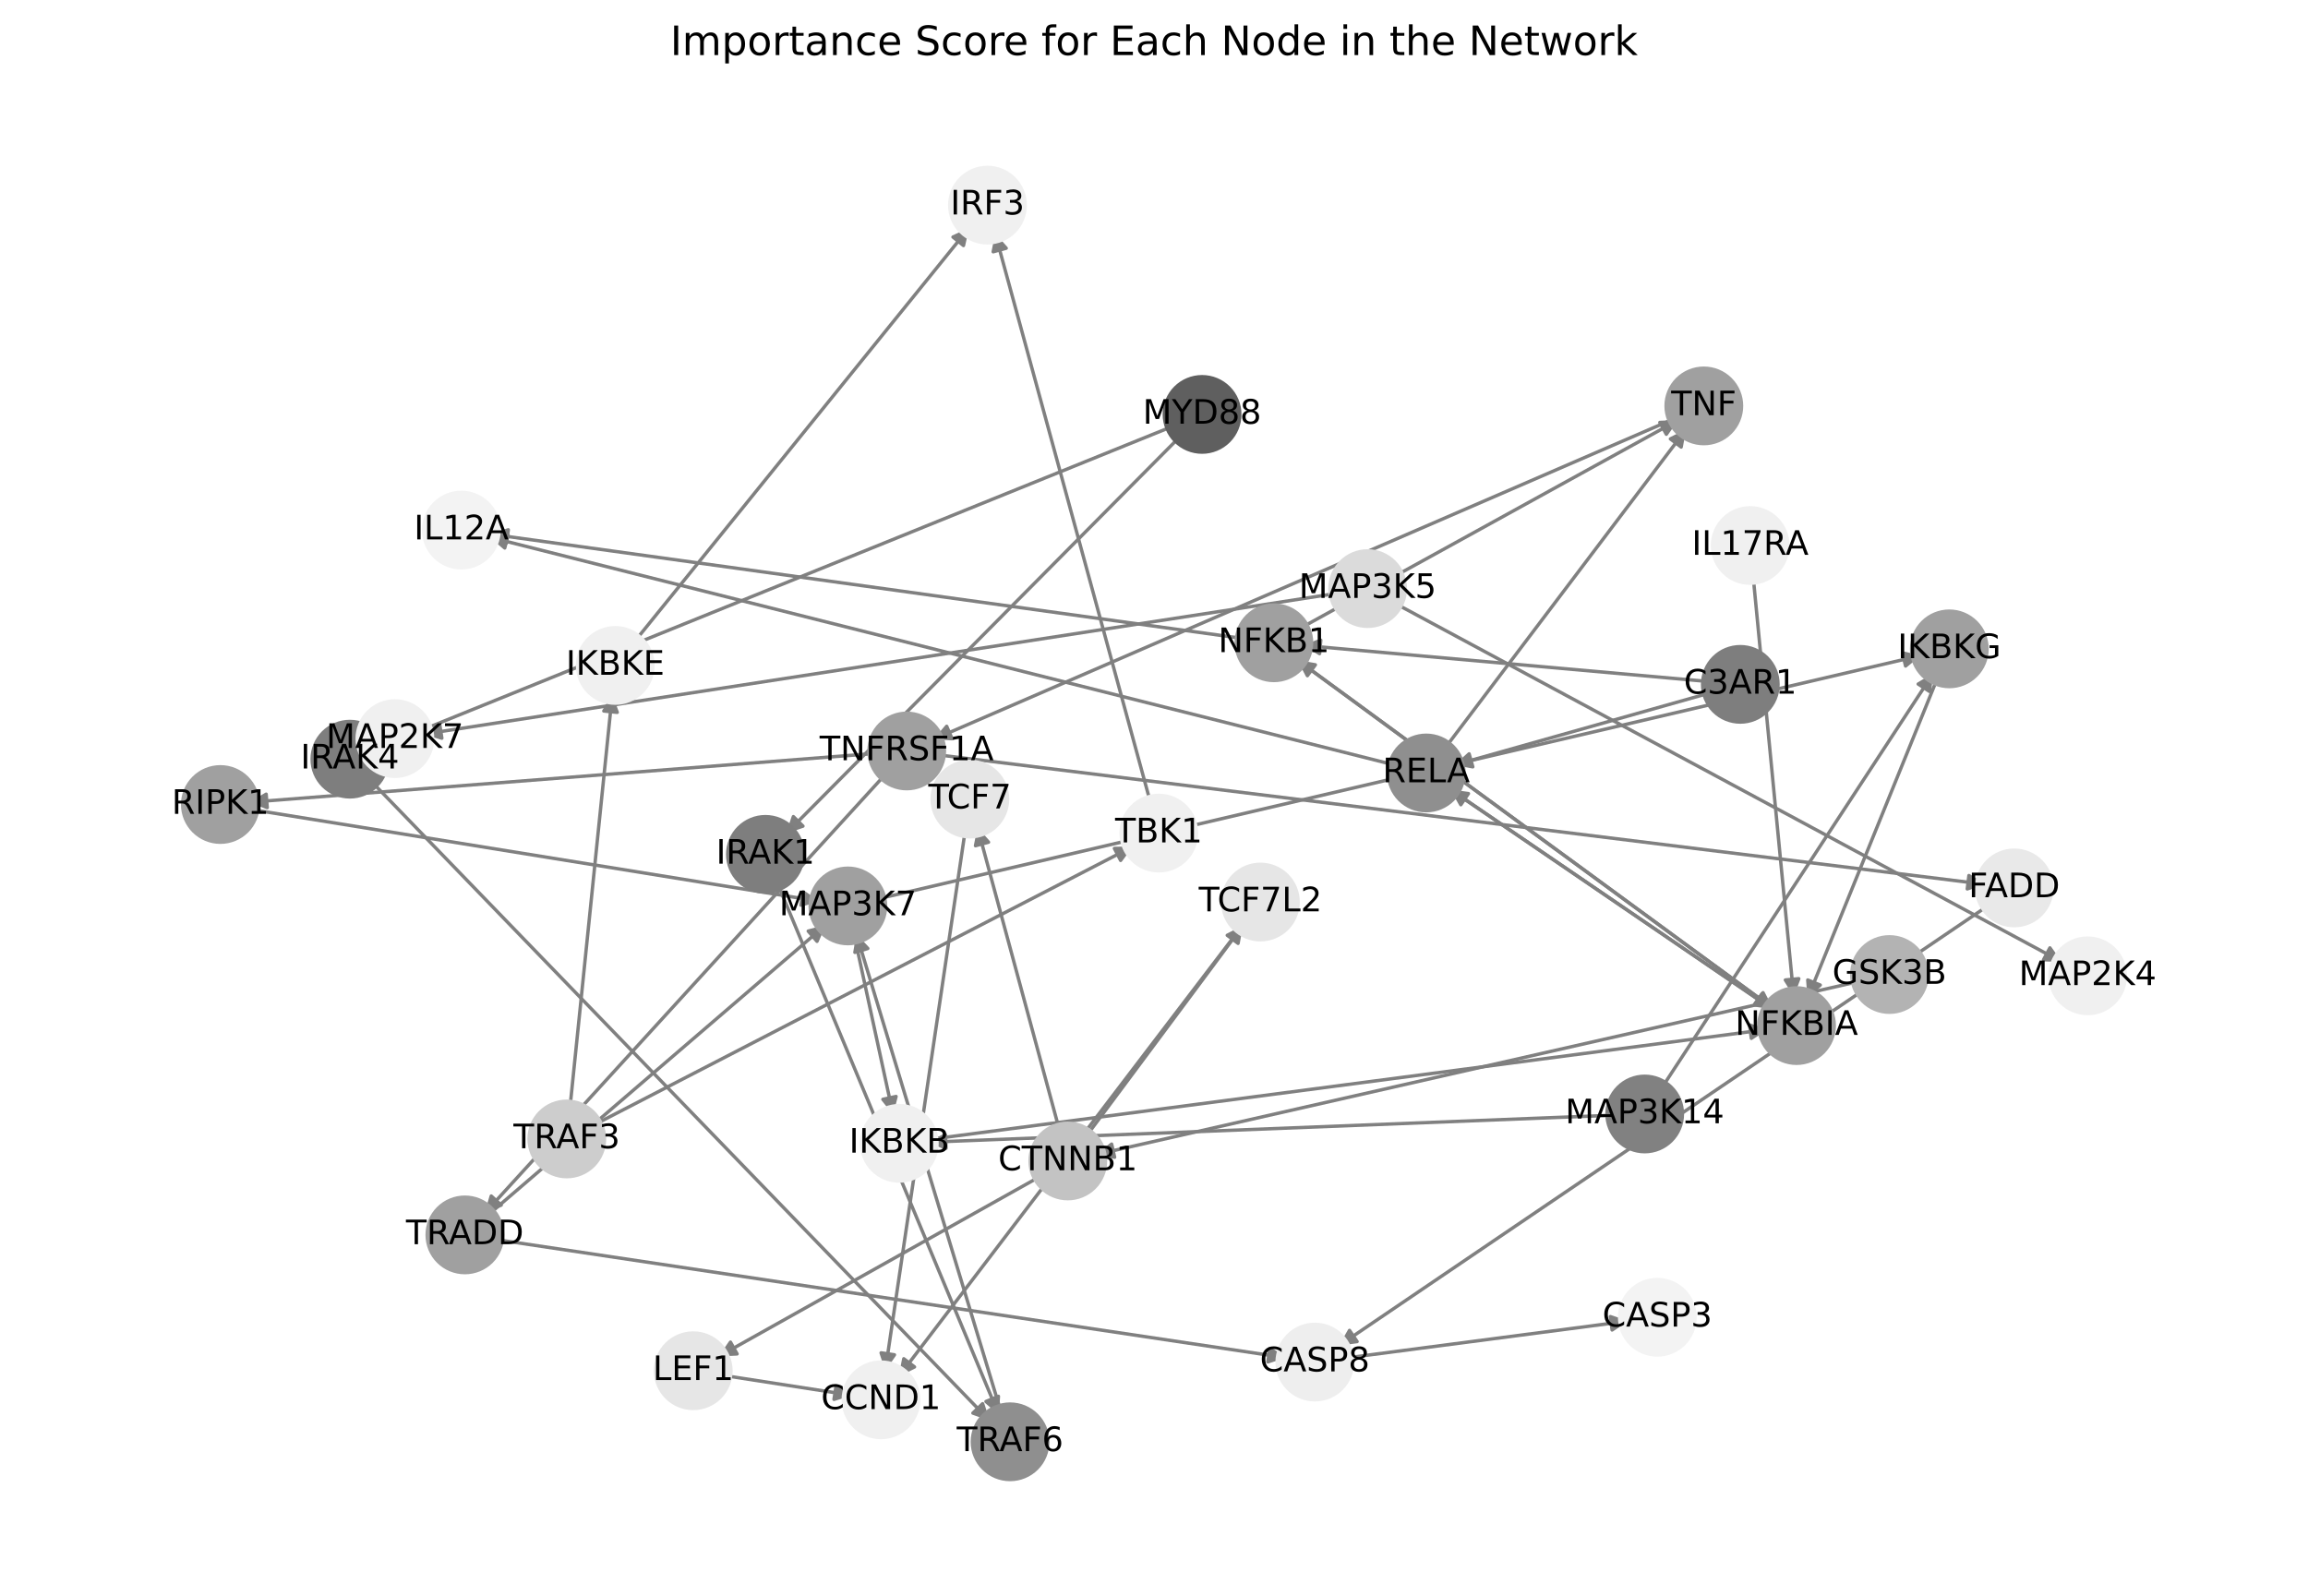 <?xml version="1.0" encoding="utf-8" standalone="no"?>
<!DOCTYPE svg PUBLIC "-//W3C//DTD SVG 1.1//EN"
  "http://www.w3.org/Graphics/SVG/1.1/DTD/svg11.dtd">
<!-- Created with matplotlib (https://matplotlib.org/) -->
<svg height="473.038pt" version="1.1" viewBox="0 0 684 473.038" width="684pt" xmlns="http://www.w3.org/2000/svg" xmlns:xlink="http://www.w3.org/1999/xlink">
 <defs>
  <style type="text/css">*{stroke-linecap:butt;stroke-linejoin:round;}</style>
 </defs>
 <g id="figure_1">
  <g id="patch_1">
   <path d="M 0 473.038 
L 684 473.038 
L 684 0 
L 0 0 
z
" style="fill:#ffffff;"/>
  </g>
  <g id="axes_1">
   <g id="patch_2">
    <path clip-path="url(#p86ccfc340c)" d="M 350.146 128.978 
Q 291.544 188.031 233.729 246.29 
" style="fill:none;stroke:#808080;stroke-linecap:round;"/>
    <path clip-path="url(#p86ccfc340c)" d="M 237.967 244.86 
L 233.729 246.29 
L 235.127 242.042 
L 237.967 244.86 
z
" style="fill:#808080;stroke:#808080;stroke-linecap:round;"/>
   </g>
   <g id="patch_3">
    <path clip-path="url(#p86ccfc340c)" d="M 348.218 126.08 
Q 229.963 173.926 112.745 221.353 
" style="fill:none;stroke:#808080;stroke-linecap:round;"/>
    <path clip-path="url(#p86ccfc340c)" d="M 117.203 221.706 
L 112.745 221.353 
L 115.703 217.998 
L 117.203 221.706 
z
" style="fill:#808080;stroke:#808080;stroke-linecap:round;"/>
   </g>
   <g id="patch_4">
    <path clip-path="url(#p86ccfc340c)" d="M 175.665 333.607 
Q 255.699 292.255 334.74 251.416 
" style="fill:none;stroke:#808080;stroke-linecap:round;"/>
    <path clip-path="url(#p86ccfc340c)" d="M 330.268 251.475 
L 334.74 251.416 
L 332.104 255.029 
L 330.268 251.475 
z
" style="fill:#808080;stroke:#808080;stroke-linecap:round;"/>
   </g>
   <g id="patch_5">
    <path clip-path="url(#p86ccfc340c)" d="M 168.855 328.968 
Q 175.155 267.41 181.341 206.964 
" style="fill:none;stroke:#808080;stroke-linecap:round;"/>
    <path clip-path="url(#p86ccfc340c)" d="M 178.944 210.739 
L 181.341 206.964 
L 182.923 211.147 
L 178.944 210.739 
z
" style="fill:#808080;stroke:#808080;stroke-linecap:round;"/>
   </g>
   <g id="patch_6">
    <path clip-path="url(#p86ccfc340c)" d="M 253.113 276.98 
Q 258.9 303.699 264.451 329.326 
" style="fill:none;stroke:#808080;stroke-linecap:round;"/>
    <path clip-path="url(#p86ccfc340c)" d="M 265.559 324.993 
L 264.451 329.326 
L 261.65 325.84 
L 265.559 324.993 
z
" style="fill:#808080;stroke:#808080;stroke-linecap:round;"/>
   </g>
   <g id="patch_7">
    <path clip-path="url(#p86ccfc340c)" d="M 259.714 266.546 
Q 414.488 230.419 568.174 194.546 
" style="fill:none;stroke:#808080;stroke-linecap:round;"/>
    <path clip-path="url(#p86ccfc340c)" d="M 563.824 193.508 
L 568.174 194.546 
L 564.733 197.403 
L 563.824 193.508 
z
" style="fill:#808080;stroke:#808080;stroke-linecap:round;"/>
   </g>
   <g id="patch_8">
    <path clip-path="url(#p86ccfc340c)" d="M 230.169 261.227 
Q 263.091 340.293 295.584 418.326 
" style="fill:none;stroke:#808080;stroke-linecap:round;"/>
    <path clip-path="url(#p86ccfc340c)" d="M 295.893 413.865 
L 295.584 418.326 
L 292.2 415.402 
L 295.893 413.865 
z
" style="fill:#808080;stroke:#808080;stroke-linecap:round;"/>
   </g>
   <g id="patch_9">
    <path clip-path="url(#p86ccfc340c)" d="M 341.146 238.576 
Q 318.036 153.869 295.219 70.241 
" style="fill:none;stroke:#808080;stroke-linecap:round;"/>
    <path clip-path="url(#p86ccfc340c)" d="M 294.343 74.627 
L 295.219 70.241 
L 298.202 73.574 
L 294.343 74.627 
z
" style="fill:#808080;stroke:#808080;stroke-linecap:round;"/>
   </g>
   <g id="patch_10">
    <path clip-path="url(#p86ccfc340c)" d="M 296.833 419.06 
Q 275.311 347.934 254.112 277.878 
" style="fill:none;stroke:#808080;stroke-linecap:round;"/>
    <path clip-path="url(#p86ccfc340c)" d="M 253.356 282.285 
L 254.112 277.878 
L 257.185 281.127 
L 253.356 282.285 
z
" style="fill:#808080;stroke:#808080;stroke-linecap:round;"/>
   </g>
   <g id="patch_11">
    <path clip-path="url(#p86ccfc340c)" d="M 187.781 190.502 
Q 237.49 129.021 286.497 68.409 
" style="fill:none;stroke:#808080;stroke-linecap:round;"/>
    <path clip-path="url(#p86ccfc340c)" d="M 282.427 70.262 
L 286.497 68.409 
L 285.537 72.777 
L 282.427 70.262 
z
" style="fill:#808080;stroke:#808080;stroke-linecap:round;"/>
   </g>
   <g id="patch_12">
    <path clip-path="url(#p86ccfc340c)" d="M 525.273 299.106 
Q 477.552 266.547 430.755 234.619 
" style="fill:none;stroke:#808080;stroke-linecap:round;"/>
    <path clip-path="url(#p86ccfc340c)" d="M 432.932 238.525 
L 430.755 234.619 
L 435.186 235.221 
L 432.932 238.525 
z
" style="fill:#808080;stroke:#808080;stroke-linecap:round;"/>
   </g>
   <g id="patch_13">
    <path clip-path="url(#p86ccfc340c)" d="M 525.44 298.868 
Q 454.977 247.253 385.415 196.298 
" style="fill:none;stroke:#808080;stroke-linecap:round;"/>
    <path clip-path="url(#p86ccfc340c)" d="M 387.46 200.276 
L 385.415 196.298 
L 389.824 197.049 
L 387.46 200.276 
z
" style="fill:#808080;stroke:#808080;stroke-linecap:round;"/>
   </g>
   <g id="patch_14">
    <path clip-path="url(#p86ccfc340c)" d="M 496.995 123.753 
Q 386.828 171.45 277.686 218.702 
" style="fill:none;stroke:#808080;stroke-linecap:round;"/>
    <path clip-path="url(#p86ccfc340c)" d="M 282.151 218.949 
L 277.686 218.702 
L 280.562 215.278 
L 282.151 218.949 
z
" style="fill:#808080;stroke:#808080;stroke-linecap:round;"/>
   </g>
   <g id="patch_15">
    <path clip-path="url(#p86ccfc340c)" d="M 109.704 231.246 
Q 201.512 326.185 292.543 420.32 
" style="fill:none;stroke:#808080;stroke-linecap:round;"/>
    <path clip-path="url(#p86ccfc340c)" d="M 291.2 416.054 
L 292.543 420.32 
L 288.325 418.835 
L 291.2 416.054 
z
" style="fill:#808080;stroke:#808080;stroke-linecap:round;"/>
   </g>
   <g id="patch_16">
    <path clip-path="url(#p86ccfc340c)" d="M 398.257 402.592 
Q 440.417 397.075 481.468 391.704 
" style="fill:none;stroke:#808080;stroke-linecap:round;"/>
    <path clip-path="url(#p86ccfc340c)" d="M 477.242 390.24 
L 481.468 391.704 
L 477.761 394.206 
L 477.242 390.24 
z
" style="fill:#808080;stroke:#808080;stroke-linecap:round;"/>
   </g>
   <g id="patch_17">
    <path clip-path="url(#p86ccfc340c)" d="M 73.856 239.839 
Q 158.294 253.486 241.628 266.955 
" style="fill:none;stroke:#808080;stroke-linecap:round;"/>
    <path clip-path="url(#p86ccfc340c)" d="M 237.999 264.342 
L 241.628 266.955 
L 237.36 268.291 
L 237.999 264.342 
z
" style="fill:#808080;stroke:#808080;stroke-linecap:round;"/>
   </g>
   <g id="patch_18">
    <path clip-path="url(#p86ccfc340c)" d="M 146.339 367.307 
Q 263.72 384.87 379.996 402.268 
" style="fill:none;stroke:#808080;stroke-linecap:round;"/>
    <path clip-path="url(#p86ccfc340c)" d="M 376.336 399.699 
L 379.996 402.268 
L 375.744 403.654 
L 376.336 399.699 
z
" style="fill:#808080;stroke:#808080;stroke-linecap:round;"/>
   </g>
   <g id="patch_19">
    <path clip-path="url(#p86ccfc340c)" d="M 144.343 360.38 
Q 194.526 317.269 243.862 274.887 
" style="fill:none;stroke:#808080;stroke-linecap:round;"/>
    <path clip-path="url(#p86ccfc340c)" d="M 239.524 275.976 
L 243.862 274.887 
L 242.131 279.01 
L 239.524 275.976 
z
" style="fill:#808080;stroke:#808080;stroke-linecap:round;"/>
   </g>
   <g id="patch_20">
    <path clip-path="url(#p86ccfc340c)" d="M 589.773 268.044 
Q 493.303 333.45 397.759 398.229 
" style="fill:none;stroke:#808080;stroke-linecap:round;"/>
    <path clip-path="url(#p86ccfc340c)" d="M 402.192 397.64 
L 397.759 398.229 
L 399.947 394.329 
L 402.192 397.64 
z
" style="fill:#808080;stroke:#808080;stroke-linecap:round;"/>
   </g>
   <g id="patch_21">
    <path clip-path="url(#p86ccfc340c)" d="M 277.312 223.65 
Q 432.828 242.884 587.235 261.982 
" style="fill:none;stroke:#808080;stroke-linecap:round;"/>
    <path clip-path="url(#p86ccfc340c)" d="M 583.51 259.506 
L 587.235 261.982 
L 583.019 263.475 
L 583.51 259.506 
z
" style="fill:#808080;stroke:#808080;stroke-linecap:round;"/>
   </g>
   <g id="patch_22">
    <path clip-path="url(#p86ccfc340c)" d="M 262.874 228.984 
Q 203.243 294.306 144.365 358.803 
" style="fill:none;stroke:#808080;stroke-linecap:round;"/>
    <path clip-path="url(#p86ccfc340c)" d="M 148.539 357.197 
L 144.365 358.803 
L 145.585 354.5 
L 148.539 357.197 
z
" style="fill:#808080;stroke:#808080;stroke-linecap:round;"/>
   </g>
   <g id="patch_23">
    <path clip-path="url(#p86ccfc340c)" d="M 260.083 223.26 
Q 167.011 230.522 75.054 237.696 
" style="fill:none;stroke:#808080;stroke-linecap:round;"/>
    <path clip-path="url(#p86ccfc340c)" d="M 79.198 239.379 
L 75.054 237.696 
L 78.887 235.391 
L 79.198 239.379 
z
" style="fill:#808080;stroke:#808080;stroke-linecap:round;"/>
   </g>
   <g id="patch_24">
    <path clip-path="url(#p86ccfc340c)" d="M 478.769 330.523 
Q 376.971 334.534 276.29 338.501 
" style="fill:none;stroke:#808080;stroke-linecap:round;"/>
    <path clip-path="url(#p86ccfc340c)" d="M 280.365 340.342 
L 276.29 338.501 
L 280.208 336.345 
L 280.365 340.342 
z
" style="fill:#808080;stroke:#808080;stroke-linecap:round;"/>
   </g>
   <g id="patch_25">
    <path clip-path="url(#p86ccfc340c)" d="M 492.167 322.935 
Q 532.562 261.25 572.345 200.5 
" style="fill:none;stroke:#808080;stroke-linecap:round;"/>
    <path clip-path="url(#p86ccfc340c)" d="M 568.48 202.751 
L 572.345 200.5 
L 571.827 204.942 
L 568.48 202.751 
z
" style="fill:#808080;stroke:#808080;stroke-linecap:round;"/>
   </g>
   <g id="patch_26">
    <path clip-path="url(#p86ccfc340c)" d="M 412.942 178.566 
Q 512.005 231.848 610.084 284.6 
" style="fill:none;stroke:#808080;stroke-linecap:round;"/>
    <path clip-path="url(#p86ccfc340c)" d="M 607.508 280.944 
L 610.084 284.6 
L 605.613 284.467 
L 607.508 280.944 
z
" style="fill:#808080;stroke:#808080;stroke-linecap:round;"/>
   </g>
   <g id="patch_27">
    <path clip-path="url(#p86ccfc340c)" d="M 396.757 175.783 
Q 261.172 196.694 126.692 217.435 
" style="fill:none;stroke:#808080;stroke-linecap:round;"/>
    <path clip-path="url(#p86ccfc340c)" d="M 130.95 218.802 
L 126.692 217.435 
L 130.34 214.849 
L 130.95 218.802 
z
" style="fill:#808080;stroke:#808080;stroke-linecap:round;"/>
   </g>
   <g id="patch_28">
    <path clip-path="url(#p86ccfc340c)" d="M 314.187 335.752 
Q 301.938 290.481 289.98 246.289 
" style="fill:none;stroke:#808080;stroke-linecap:round;"/>
    <path clip-path="url(#p86ccfc340c)" d="M 289.095 250.672 
L 289.98 246.289 
L 292.956 249.628 
L 289.095 250.672 
z
" style="fill:#808080;stroke:#808080;stroke-linecap:round;"/>
   </g>
   <g id="patch_29">
    <path clip-path="url(#p86ccfc340c)" d="M 321.617 337.159 
Q 344.991 305.736 367.698 275.209 
" style="fill:none;stroke:#808080;stroke-linecap:round;"/>
    <path clip-path="url(#p86ccfc340c)" d="M 363.706 277.225 
L 367.698 275.209 
L 366.916 279.612 
L 363.706 277.225 
z
" style="fill:#808080;stroke:#808080;stroke-linecap:round;"/>
   </g>
   <g id="patch_30">
    <path clip-path="url(#p86ccfc340c)" d="M 308.89 348.342 
Q 260.945 375.198 213.975 401.508 
" style="fill:none;stroke:#808080;stroke-linecap:round;"/>
    <path clip-path="url(#p86ccfc340c)" d="M 218.442 401.299 
L 213.975 401.508 
L 216.487 397.809 
L 218.442 401.299 
z
" style="fill:#808080;stroke:#808080;stroke-linecap:round;"/>
   </g>
   <g id="patch_31">
    <path clip-path="url(#p86ccfc340c)" d="M 551.509 290.767 
Q 438.202 316.479 325.985 341.944 
" style="fill:none;stroke:#808080;stroke-linecap:round;"/>
    <path clip-path="url(#p86ccfc340c)" d="M 330.328 343.01 
L 325.985 341.944 
L 329.443 339.109 
L 330.328 343.01 
z
" style="fill:#808080;stroke:#808080;stroke-linecap:round;"/>
   </g>
   <g id="patch_32">
    <path clip-path="url(#p86ccfc340c)" d="M 507.131 202.075 
Q 446.642 196.682 387.268 191.389 
" style="fill:none;stroke:#808080;stroke-linecap:round;"/>
    <path clip-path="url(#p86ccfc340c)" d="M 391.075 193.737 
L 387.268 191.389 
L 391.43 189.752 
L 391.075 193.737 
z
" style="fill:#808080;stroke:#808080;stroke-linecap:round;"/>
   </g>
   <g id="patch_33">
    <path clip-path="url(#p86ccfc340c)" d="M 507.42 205.196 
Q 469.216 215.976 432.088 226.452 
" style="fill:none;stroke:#808080;stroke-linecap:round;"/>
    <path clip-path="url(#p86ccfc340c)" d="M 436.481 227.291 
L 432.088 226.452 
L 435.395 223.441 
L 436.481 227.291 
z
" style="fill:#808080;stroke:#808080;stroke-linecap:round;"/>
   </g>
   <g id="patch_34">
    <path clip-path="url(#p86ccfc340c)" d="M 519.515 170.309 
Q 525.553 232.837 531.484 294.252 
" style="fill:none;stroke:#808080;stroke-linecap:round;"/>
    <path clip-path="url(#p86ccfc340c)" d="M 533.09 290.078 
L 531.484 294.252 
L 529.109 290.463 
L 533.09 290.078 
z
" style="fill:#808080;stroke:#808080;stroke-linecap:round;"/>
   </g>
   <g id="patch_35">
    <path clip-path="url(#p86ccfc340c)" d="M 384.512 195.637 
Q 454.975 247.252 524.537 298.207 
" style="fill:none;stroke:#808080;stroke-linecap:round;"/>
    <path clip-path="url(#p86ccfc340c)" d="M 522.492 294.23 
L 524.537 298.207 
L 520.128 297.457 
L 522.492 294.23 
z
" style="fill:#808080;stroke:#808080;stroke-linecap:round;"/>
   </g>
   <g id="patch_36">
    <path clip-path="url(#p86ccfc340c)" d="M 385.114 186.341 
Q 441.235 155.417 496.376 125.033 
" style="fill:none;stroke:#808080;stroke-linecap:round;"/>
    <path clip-path="url(#p86ccfc340c)" d="M 491.907 125.211 
L 496.376 125.033 
L 493.838 128.715 
L 491.907 125.211 
z
" style="fill:#808080;stroke:#808080;stroke-linecap:round;"/>
   </g>
   <g id="patch_37">
    <path clip-path="url(#p86ccfc340c)" d="M 368.948 189.331 
Q 257.122 173.819 146.404 158.461 
" style="fill:none;stroke:#808080;stroke-linecap:round;"/>
    <path clip-path="url(#p86ccfc340c)" d="M 150.091 160.992 
L 146.404 158.461 
L 150.641 157.03 
L 150.091 160.992 
z
" style="fill:#808080;stroke:#808080;stroke-linecap:round;"/>
   </g>
   <g id="patch_38">
    <path clip-path="url(#p86ccfc340c)" d="M 429.827 233.986 
Q 477.548 266.545 524.346 298.473 
" style="fill:none;stroke:#808080;stroke-linecap:round;"/>
    <path clip-path="url(#p86ccfc340c)" d="M 522.169 294.567 
L 524.346 298.473 
L 519.915 297.871 
L 522.169 294.567 
z
" style="fill:#808080;stroke:#808080;stroke-linecap:round;"/>
   </g>
   <g id="patch_39">
    <path clip-path="url(#p86ccfc340c)" d="M 427.901 222.198 
Q 463.811 174.708 499.047 128.109 
" style="fill:none;stroke:#808080;stroke-linecap:round;"/>
    <path clip-path="url(#p86ccfc340c)" d="M 495.039 130.094 
L 499.047 128.109 
L 498.23 132.506 
L 495.039 130.094 
z
" style="fill:#808080;stroke:#808080;stroke-linecap:round;"/>
   </g>
   <g id="patch_40">
    <path clip-path="url(#p86ccfc340c)" d="M 414.277 226.993 
Q 279.697 193.112 146.2 159.505 
" style="fill:none;stroke:#808080;stroke-linecap:round;"/>
    <path clip-path="url(#p86ccfc340c)" d="M 149.591 162.421 
L 146.2 159.505 
L 150.567 158.542 
L 149.591 162.421 
z
" style="fill:#808080;stroke:#808080;stroke-linecap:round;"/>
   </g>
   <g id="patch_41">
    <path clip-path="url(#p86ccfc340c)" d="M 275.111 337.758 
Q 399.474 321.435 522.729 305.257 
" style="fill:none;stroke:#808080;stroke-linecap:round;"/>
    <path clip-path="url(#p86ccfc340c)" d="M 518.502 303.795 
L 522.729 305.257 
L 519.023 307.761 
L 518.502 303.795 
z
" style="fill:#808080;stroke:#808080;stroke-linecap:round;"/>
   </g>
   <g id="patch_42">
    <path clip-path="url(#p86ccfc340c)" d="M 574.446 200.347 
Q 555.062 248.154 536.098 294.925 
" style="fill:none;stroke:#808080;stroke-linecap:round;"/>
    <path clip-path="url(#p86ccfc340c)" d="M 539.454 291.969 
L 536.098 294.925 
L 535.747 290.466 
L 539.454 291.969 
z
" style="fill:#808080;stroke:#808080;stroke-linecap:round;"/>
   </g>
   <g id="patch_43">
    <path clip-path="url(#p86ccfc340c)" d="M 286.16 245.419 
Q 274.257 325.876 262.517 405.228 
" style="fill:none;stroke:#808080;stroke-linecap:round;"/>
    <path clip-path="url(#p86ccfc340c)" d="M 265.081 401.564 
L 262.517 405.228 
L 261.124 400.979 
L 265.081 401.564 
z
" style="fill:#808080;stroke:#808080;stroke-linecap:round;"/>
   </g>
   <g id="patch_44">
    <path clip-path="url(#p86ccfc340c)" d="M 368.287 274.248 
Q 317.311 341.131 267.013 407.126 
" style="fill:none;stroke:#808080;stroke-linecap:round;"/>
    <path clip-path="url(#p86ccfc340c)" d="M 271.028 405.157 
L 267.013 407.126 
L 267.847 402.732 
L 271.028 405.157 
z
" style="fill:#808080;stroke:#808080;stroke-linecap:round;"/>
   </g>
   <g id="patch_45">
    <path clip-path="url(#p86ccfc340c)" d="M 214.006 407.612 
Q 233.266 410.594 251.421 413.405 
" style="fill:none;stroke:#808080;stroke-linecap:round;"/>
    <path clip-path="url(#p86ccfc340c)" d="M 247.774 410.817 
L 251.421 413.405 
L 247.162 414.77 
L 247.774 410.817 
z
" style="fill:#808080;stroke:#808080;stroke-linecap:round;"/>
   </g>
   <g id="PathCollection_1">
    <defs>
     <path d="M 0 11.18 
C 2.965 11.18 5.809 10.002 7.906 7.906 
C 10.002 5.809 11.18 2.965 11.18 -0 
C 11.18 -2.965 10.002 -5.809 7.906 -7.906 
C 5.809 -10.002 2.965 -11.18 0 -11.18 
C -2.965 -11.18 -5.809 -10.002 -7.906 -7.906 
C -10.002 -5.809 -11.18 -2.965 -11.18 0 
C -11.18 2.965 -10.002 5.809 -7.906 7.906 
C -5.809 10.002 -2.965 11.18 0 11.18 
z
" id="C0_0_608e687899"/>
    </defs>
    <g clip-path="url(#p86ccfc340c)">
     <use style="fill:#5f5f5f;stroke:#5f5f5f;" x="356.246" xlink:href="#C0_0_608e687899" y="122.832"/>
    </g>
    <g clip-path="url(#p86ccfc340c)">
     <use style="fill:#cdcdcd;stroke:#cdcdcd;" x="167.974" xlink:href="#C0_0_608e687899" y="337.581"/>
    </g>
    <g clip-path="url(#p86ccfc340c)">
     <use style="fill:#a0a0a0;stroke:#a0a0a0;" x="251.279" xlink:href="#C0_0_608e687899" y="268.515"/>
    </g>
    <g clip-path="url(#p86ccfc340c)">
     <use style="fill:#7e7e7e;stroke:#7e7e7e;" x="226.84" xlink:href="#C0_0_608e687899" y="253.233"/>
    </g>
    <g clip-path="url(#p86ccfc340c)">
     <use style="fill:#f0f0f0;stroke:#f0f0f0;" x="343.425" xlink:href="#C0_0_608e687899" y="246.929"/>
    </g>
    <g clip-path="url(#p86ccfc340c)">
     <use style="fill:#8f8f8f;stroke:#8f8f8f;" x="299.342" xlink:href="#C0_0_608e687899" y="427.351"/>
    </g>
    <g clip-path="url(#p86ccfc340c)">
     <use style="fill:#f0f0f0;stroke:#f0f0f0;" x="182.336" xlink:href="#C0_0_608e687899" y="197.236"/>
    </g>
    <g clip-path="url(#p86ccfc340c)">
     <use style="fill:#a0a0a0;stroke:#a0a0a0;" x="532.424" xlink:href="#C0_0_608e687899" y="303.985"/>
    </g>
    <g clip-path="url(#p86ccfc340c)">
     <use style="fill:#a0a0a0;stroke:#a0a0a0;" x="504.943" xlink:href="#C0_0_608e687899" y="120.312"/>
    </g>
    <g clip-path="url(#p86ccfc340c)">
     <use style="fill:#f0f0f0;stroke:#f0f0f0;" x="292.645" xlink:href="#C0_0_608e687899" y="60.805"/>
    </g>
    <g clip-path="url(#p86ccfc340c)">
     <use style="fill:#7e7e7e;stroke:#7e7e7e;" x="103.682" xlink:href="#C0_0_608e687899" y="225.019"/>
    </g>
    <g clip-path="url(#p86ccfc340c)">
     <use style="fill:#f3f3f3;stroke:#f3f3f3;" x="491.165" xlink:href="#C0_0_608e687899" y="390.435"/>
    </g>
    <g clip-path="url(#p86ccfc340c)">
     <use style="fill:#eeeeee;stroke:#eeeeee;" x="389.667" xlink:href="#C0_0_608e687899" y="403.716"/>
    </g>
    <g clip-path="url(#p86ccfc340c)">
     <use style="fill:#a0a0a0;stroke:#a0a0a0;" x="65.306" xlink:href="#C0_0_608e687899" y="238.457"/>
    </g>
    <g clip-path="url(#p86ccfc340c)">
     <use style="fill:#a0a0a0;stroke:#a0a0a0;" x="137.772" xlink:href="#C0_0_608e687899" y="366.025"/>
    </g>
    <g clip-path="url(#p86ccfc340c)">
     <use style="fill:#e9e9e9;stroke:#e9e9e9;" x="596.943" xlink:href="#C0_0_608e687899" y="263.182"/>
    </g>
    <g clip-path="url(#p86ccfc340c)">
     <use style="fill:#a0a0a0;stroke:#a0a0a0;" x="268.715" xlink:href="#C0_0_608e687899" y="222.587"/>
    </g>
    <g clip-path="url(#p86ccfc340c)">
     <use style="fill:#818181;stroke:#818181;" x="487.422" xlink:href="#C0_0_608e687899" y="330.182"/>
    </g>
    <g clip-path="url(#p86ccfc340c)">
     <use style="fill:#dbdbdb;stroke:#dbdbdb;" x="405.313" xlink:href="#C0_0_608e687899" y="174.463"/>
    </g>
    <g clip-path="url(#p86ccfc340c)">
     <use style="fill:#f0f0f0;stroke:#f0f0f0;" x="261.086" xlink:href="#C0_0_608e687899" y="414.902"/>
    </g>
    <g clip-path="url(#p86ccfc340c)">
     <use style="fill:#c3c3c3;stroke:#c3c3c3;" x="316.448" xlink:href="#C0_0_608e687899" y="344.109"/>
    </g>
    <g clip-path="url(#p86ccfc340c)">
     <use style="fill:#b3b3b3;stroke:#b3b3b3;" x="559.955" xlink:href="#C0_0_608e687899" y="288.851"/>
    </g>
    <g clip-path="url(#p86ccfc340c)">
     <use style="fill:#7e7e7e;stroke:#7e7e7e;" x="515.757" xlink:href="#C0_0_608e687899" y="202.844"/>
    </g>
    <g clip-path="url(#p86ccfc340c)">
     <use style="fill:#f0f0f0;stroke:#f0f0f0;" x="518.683" xlink:href="#C0_0_608e687899" y="161.689"/>
    </g>
    <g clip-path="url(#p86ccfc340c)">
     <use style="fill:#a0a0a0;stroke:#a0a0a0;" x="377.528" xlink:href="#C0_0_608e687899" y="190.521"/>
    </g>
    <g clip-path="url(#p86ccfc340c)">
     <use style="fill:#8f8f8f;stroke:#8f8f8f;" x="422.677" xlink:href="#C0_0_608e687899" y="229.107"/>
    </g>
    <g clip-path="url(#p86ccfc340c)">
     <use style="fill:#f3f3f3;stroke:#f3f3f3;" x="136.717" xlink:href="#C0_0_608e687899" y="157.118"/>
    </g>
    <g clip-path="url(#p86ccfc340c)">
     <use style="fill:#f0f0f0;stroke:#f0f0f0;" x="618.694" xlink:href="#C0_0_608e687899" y="289.232"/>
    </g>
    <g clip-path="url(#p86ccfc340c)">
     <use style="fill:#f0f0f0;stroke:#f0f0f0;" x="117.029" xlink:href="#C0_0_608e687899" y="218.926"/>
    </g>
    <g clip-path="url(#p86ccfc340c)">
     <use style="fill:#f0f0f0;stroke:#f0f0f0;" x="266.522" xlink:href="#C0_0_608e687899" y="338.886"/>
    </g>
    <g clip-path="url(#p86ccfc340c)">
     <use style="fill:#a0a0a0;stroke:#a0a0a0;" x="577.7" xlink:href="#C0_0_608e687899" y="192.322"/>
    </g>
    <g clip-path="url(#p86ccfc340c)">
     <use style="fill:#e6e6e6;stroke:#e6e6e6;" x="287.427" xlink:href="#C0_0_608e687899" y="236.852"/>
    </g>
    <g clip-path="url(#p86ccfc340c)">
     <use style="fill:#e6e6e6;stroke:#e6e6e6;" x="373.536" xlink:href="#C0_0_608e687899" y="267.361"/>
    </g>
    <g clip-path="url(#p86ccfc340c)">
     <use style="fill:#e6e6e6;stroke:#e6e6e6;" x="205.445" xlink:href="#C0_0_608e687899" y="406.286"/>
    </g>
   </g>
   <g id="text_1">
    <g clip-path="url(#p86ccfc340c)">
     <!-- MYD88 -->
     <g transform="translate(338.665 125.591)scale(0.1 -0.1)">
      <defs>
       <path d="M 9.812 72.906 
L 24.516 72.906 
L 43.109 23.297 
L 61.812 72.906 
L 76.516 72.906 
L 76.516 0 
L 66.891 0 
L 66.891 64.016 
L 48.094 14.016 
L 38.188 14.016 
L 19.391 64.016 
L 19.391 0 
L 9.812 0 
z
" id="DejaVuSans-77"/>
       <path d="M -0.203 72.906 
L 10.406 72.906 
L 30.609 42.922 
L 50.688 72.906 
L 61.281 72.906 
L 35.5 34.719 
L 35.5 0 
L 25.594 0 
L 25.594 34.719 
z
" id="DejaVuSans-89"/>
       <path d="M 19.672 64.797 
L 19.672 8.109 
L 31.594 8.109 
Q 46.688 8.109 53.688 14.938 
Q 60.688 21.781 60.688 36.531 
Q 60.688 51.172 53.688 57.984 
Q 46.688 64.797 31.594 64.797 
z
M 9.812 72.906 
L 30.078 72.906 
Q 51.266 72.906 61.172 64.094 
Q 71.094 55.281 71.094 36.531 
Q 71.094 17.672 61.125 8.828 
Q 51.172 0 30.078 0 
L 9.812 0 
z
" id="DejaVuSans-68"/>
       <path d="M 31.781 34.625 
Q 24.75 34.625 20.719 30.859 
Q 16.703 27.094 16.703 20.516 
Q 16.703 13.922 20.719 10.156 
Q 24.75 6.391 31.781 6.391 
Q 38.812 6.391 42.859 10.172 
Q 46.922 13.969 46.922 20.516 
Q 46.922 27.094 42.891 30.859 
Q 38.875 34.625 31.781 34.625 
z
M 21.922 38.812 
Q 15.578 40.375 12.031 44.719 
Q 8.5 49.078 8.5 55.328 
Q 8.5 64.062 14.719 69.141 
Q 20.953 74.219 31.781 74.219 
Q 42.672 74.219 48.875 69.141 
Q 55.078 64.062 55.078 55.328 
Q 55.078 49.078 51.531 44.719 
Q 48 40.375 41.703 38.812 
Q 48.828 37.156 52.797 32.312 
Q 56.781 27.484 56.781 20.516 
Q 56.781 9.906 50.312 4.234 
Q 43.844 -1.422 31.781 -1.422 
Q 19.734 -1.422 13.25 4.234 
Q 6.781 9.906 6.781 20.516 
Q 6.781 27.484 10.781 32.312 
Q 14.797 37.156 21.922 38.812 
z
M 18.312 54.391 
Q 18.312 48.734 21.844 45.562 
Q 25.391 42.391 31.781 42.391 
Q 38.141 42.391 41.719 45.562 
Q 45.312 48.734 45.312 54.391 
Q 45.312 60.062 41.719 63.234 
Q 38.141 66.406 31.781 66.406 
Q 25.391 66.406 21.844 63.234 
Q 18.312 60.062 18.312 54.391 
z
" id="DejaVuSans-56"/>
      </defs>
      <use xlink:href="#DejaVuSans-77"/>
      <use x="86.279" xlink:href="#DejaVuSans-89"/>
      <use x="147.363" xlink:href="#DejaVuSans-68"/>
      <use x="224.365" xlink:href="#DejaVuSans-56"/>
      <use x="287.988" xlink:href="#DejaVuSans-56"/>
     </g>
    </g>
   </g>
   <g id="text_2">
    <g clip-path="url(#p86ccfc340c)">
     <!-- TRAF3 -->
     <g transform="translate(152.169 340.34)scale(0.1 -0.1)">
      <defs>
       <path d="M -0.297 72.906 
L 61.375 72.906 
L 61.375 64.594 
L 35.5 64.594 
L 35.5 0 
L 25.594 0 
L 25.594 64.594 
L -0.297 64.594 
z
" id="DejaVuSans-84"/>
       <path d="M 44.391 34.188 
Q 47.562 33.109 50.562 29.594 
Q 53.562 26.078 56.594 19.922 
L 66.609 0 
L 56 0 
L 46.688 18.703 
Q 43.062 26.031 39.672 28.422 
Q 36.281 30.812 30.422 30.812 
L 19.672 30.812 
L 19.672 0 
L 9.812 0 
L 9.812 72.906 
L 32.078 72.906 
Q 44.578 72.906 50.734 67.672 
Q 56.891 62.453 56.891 51.906 
Q 56.891 45.016 53.688 40.469 
Q 50.484 35.938 44.391 34.188 
z
M 19.672 64.797 
L 19.672 38.922 
L 32.078 38.922 
Q 39.203 38.922 42.844 42.219 
Q 46.484 45.516 46.484 51.906 
Q 46.484 58.297 42.844 61.547 
Q 39.203 64.797 32.078 64.797 
z
" id="DejaVuSans-82"/>
       <path d="M 34.188 63.188 
L 20.797 26.906 
L 47.609 26.906 
z
M 28.609 72.906 
L 39.797 72.906 
L 67.578 0 
L 57.328 0 
L 50.688 18.703 
L 17.828 18.703 
L 11.188 0 
L 0.781 0 
z
" id="DejaVuSans-65"/>
       <path d="M 9.812 72.906 
L 51.703 72.906 
L 51.703 64.594 
L 19.672 64.594 
L 19.672 43.109 
L 48.578 43.109 
L 48.578 34.812 
L 19.672 34.812 
L 19.672 0 
L 9.812 0 
z
" id="DejaVuSans-70"/>
       <path d="M 40.578 39.312 
Q 47.656 37.797 51.625 33 
Q 55.609 28.219 55.609 21.188 
Q 55.609 10.406 48.188 4.484 
Q 40.766 -1.422 27.094 -1.422 
Q 22.516 -1.422 17.656 -0.516 
Q 12.797 0.391 7.625 2.203 
L 7.625 11.719 
Q 11.719 9.328 16.594 8.109 
Q 21.484 6.891 26.812 6.891 
Q 36.078 6.891 40.938 10.547 
Q 45.797 14.203 45.797 21.188 
Q 45.797 27.641 41.281 31.266 
Q 36.766 34.906 28.719 34.906 
L 20.219 34.906 
L 20.219 43.016 
L 29.109 43.016 
Q 36.375 43.016 40.234 45.922 
Q 44.094 48.828 44.094 54.297 
Q 44.094 59.906 40.109 62.906 
Q 36.141 65.922 28.719 65.922 
Q 24.656 65.922 20.016 65.031 
Q 15.375 64.156 9.812 62.312 
L 9.812 71.094 
Q 15.438 72.656 20.344 73.438 
Q 25.25 74.219 29.594 74.219 
Q 40.828 74.219 47.359 69.109 
Q 53.906 64.016 53.906 55.328 
Q 53.906 49.266 50.438 45.094 
Q 46.969 40.922 40.578 39.312 
z
" id="DejaVuSans-51"/>
      </defs>
      <use xlink:href="#DejaVuSans-84"/>
      <use x="61.084" xlink:href="#DejaVuSans-82"/>
      <use x="126.566" xlink:href="#DejaVuSans-65"/>
      <use x="194.975" xlink:href="#DejaVuSans-70"/>
      <use x="252.494" xlink:href="#DejaVuSans-51"/>
     </g>
    </g>
   </g>
   <g id="text_3">
    <g clip-path="url(#p86ccfc340c)">
     <!-- MAP3K7 -->
     <g transform="translate(230.888 271.274)scale(0.1 -0.1)">
      <defs>
       <path d="M 19.672 64.797 
L 19.672 37.406 
L 32.078 37.406 
Q 38.969 37.406 42.719 40.969 
Q 46.484 44.531 46.484 51.125 
Q 46.484 57.672 42.719 61.234 
Q 38.969 64.797 32.078 64.797 
z
M 9.812 72.906 
L 32.078 72.906 
Q 44.344 72.906 50.609 67.359 
Q 56.891 61.812 56.891 51.125 
Q 56.891 40.328 50.609 34.812 
Q 44.344 29.297 32.078 29.297 
L 19.672 29.297 
L 19.672 0 
L 9.812 0 
z
" id="DejaVuSans-80"/>
       <path d="M 9.812 72.906 
L 19.672 72.906 
L 19.672 42.094 
L 52.391 72.906 
L 65.094 72.906 
L 28.906 38.922 
L 67.672 0 
L 54.688 0 
L 19.672 35.109 
L 19.672 0 
L 9.812 0 
z
" id="DejaVuSans-75"/>
       <path d="M 8.203 72.906 
L 55.078 72.906 
L 55.078 68.703 
L 28.609 0 
L 18.312 0 
L 43.219 64.594 
L 8.203 64.594 
z
" id="DejaVuSans-55"/>
      </defs>
      <use xlink:href="#DejaVuSans-77"/>
      <use x="86.279" xlink:href="#DejaVuSans-65"/>
      <use x="154.688" xlink:href="#DejaVuSans-80"/>
      <use x="214.99" xlink:href="#DejaVuSans-51"/>
      <use x="278.613" xlink:href="#DejaVuSans-75"/>
      <use x="344.189" xlink:href="#DejaVuSans-55"/>
     </g>
    </g>
   </g>
   <g id="text_4">
    <g clip-path="url(#p86ccfc340c)">
     <!-- IRAK1 -->
     <g transform="translate(212.21 255.992)scale(0.1 -0.1)">
      <defs>
       <path d="M 9.812 72.906 
L 19.672 72.906 
L 19.672 0 
L 9.812 0 
z
" id="DejaVuSans-73"/>
       <path d="M 12.406 8.297 
L 28.516 8.297 
L 28.516 63.922 
L 10.984 60.406 
L 10.984 69.391 
L 28.422 72.906 
L 38.281 72.906 
L 38.281 8.297 
L 54.391 8.297 
L 54.391 0 
L 12.406 0 
z
" id="DejaVuSans-49"/>
      </defs>
      <use xlink:href="#DejaVuSans-73"/>
      <use x="29.492" xlink:href="#DejaVuSans-82"/>
      <use x="94.975" xlink:href="#DejaVuSans-65"/>
      <use x="163.383" xlink:href="#DejaVuSans-75"/>
      <use x="228.959" xlink:href="#DejaVuSans-49"/>
     </g>
    </g>
   </g>
   <g id="text_5">
    <g clip-path="url(#p86ccfc340c)">
     <!-- TBK1 -->
     <g transform="translate(330.481 249.688)scale(0.1 -0.1)">
      <defs>
       <path d="M 19.672 34.812 
L 19.672 8.109 
L 35.5 8.109 
Q 43.453 8.109 47.281 11.406 
Q 51.125 14.703 51.125 21.484 
Q 51.125 28.328 47.281 31.562 
Q 43.453 34.812 35.5 34.812 
z
M 19.672 64.797 
L 19.672 42.828 
L 34.281 42.828 
Q 41.5 42.828 45.031 45.531 
Q 48.578 48.25 48.578 53.812 
Q 48.578 59.328 45.031 62.062 
Q 41.5 64.797 34.281 64.797 
z
M 9.812 72.906 
L 35.016 72.906 
Q 46.297 72.906 52.391 68.219 
Q 58.5 63.531 58.5 54.891 
Q 58.5 48.188 55.375 44.234 
Q 52.25 40.281 46.188 39.312 
Q 53.469 37.75 57.5 32.781 
Q 61.531 27.828 61.531 20.406 
Q 61.531 10.641 54.891 5.312 
Q 48.25 0 35.984 0 
L 9.812 0 
z
" id="DejaVuSans-66"/>
      </defs>
      <use xlink:href="#DejaVuSans-84"/>
      <use x="61.084" xlink:href="#DejaVuSans-66"/>
      <use x="129.688" xlink:href="#DejaVuSans-75"/>
      <use x="195.264" xlink:href="#DejaVuSans-49"/>
     </g>
    </g>
   </g>
   <g id="text_6">
    <g clip-path="url(#p86ccfc340c)">
     <!-- TRAF6 -->
     <g transform="translate(283.536 430.11)scale(0.1 -0.1)">
      <defs>
       <path d="M 33.016 40.375 
Q 26.375 40.375 22.484 35.828 
Q 18.609 31.297 18.609 23.391 
Q 18.609 15.531 22.484 10.953 
Q 26.375 6.391 33.016 6.391 
Q 39.656 6.391 43.531 10.953 
Q 47.406 15.531 47.406 23.391 
Q 47.406 31.297 43.531 35.828 
Q 39.656 40.375 33.016 40.375 
z
M 52.594 71.297 
L 52.594 62.312 
Q 48.875 64.062 45.094 64.984 
Q 41.312 65.922 37.594 65.922 
Q 27.828 65.922 22.672 59.328 
Q 17.531 52.734 16.797 39.406 
Q 19.672 43.656 24.016 45.922 
Q 28.375 48.188 33.594 48.188 
Q 44.578 48.188 50.953 41.516 
Q 57.328 34.859 57.328 23.391 
Q 57.328 12.156 50.688 5.359 
Q 44.047 -1.422 33.016 -1.422 
Q 20.359 -1.422 13.672 8.266 
Q 6.984 17.969 6.984 36.375 
Q 6.984 53.656 15.188 63.938 
Q 23.391 74.219 37.203 74.219 
Q 40.922 74.219 44.703 73.484 
Q 48.484 72.75 52.594 71.297 
z
" id="DejaVuSans-54"/>
      </defs>
      <use xlink:href="#DejaVuSans-84"/>
      <use x="61.084" xlink:href="#DejaVuSans-82"/>
      <use x="126.566" xlink:href="#DejaVuSans-65"/>
      <use x="194.975" xlink:href="#DejaVuSans-70"/>
      <use x="252.494" xlink:href="#DejaVuSans-54"/>
     </g>
    </g>
   </g>
   <g id="text_7">
    <g clip-path="url(#p86ccfc340c)">
     <!-- IKBKE -->
     <g transform="translate(167.713 199.996)scale(0.1 -0.1)">
      <defs>
       <path d="M 9.812 72.906 
L 55.906 72.906 
L 55.906 64.594 
L 19.672 64.594 
L 19.672 43.016 
L 54.391 43.016 
L 54.391 34.719 
L 19.672 34.719 
L 19.672 8.297 
L 56.781 8.297 
L 56.781 0 
L 9.812 0 
z
" id="DejaVuSans-69"/>
      </defs>
      <use xlink:href="#DejaVuSans-73"/>
      <use x="29.492" xlink:href="#DejaVuSans-75"/>
      <use x="95.068" xlink:href="#DejaVuSans-66"/>
      <use x="163.672" xlink:href="#DejaVuSans-75"/>
      <use x="229.248" xlink:href="#DejaVuSans-69"/>
     </g>
    </g>
   </g>
   <g id="text_8">
    <g clip-path="url(#p86ccfc340c)">
     <!-- NFKBIA -->
     <g transform="translate(514.203 306.744)scale(0.1 -0.1)">
      <defs>
       <path d="M 9.812 72.906 
L 23.094 72.906 
L 55.422 11.922 
L 55.422 72.906 
L 64.984 72.906 
L 64.984 0 
L 51.703 0 
L 19.391 60.984 
L 19.391 0 
L 9.812 0 
z
" id="DejaVuSans-78"/>
      </defs>
      <use xlink:href="#DejaVuSans-78"/>
      <use x="74.805" xlink:href="#DejaVuSans-70"/>
      <use x="132.324" xlink:href="#DejaVuSans-75"/>
      <use x="197.9" xlink:href="#DejaVuSans-66"/>
      <use x="266.504" xlink:href="#DejaVuSans-73"/>
      <use x="295.996" xlink:href="#DejaVuSans-65"/>
     </g>
    </g>
   </g>
   <g id="text_9">
    <g clip-path="url(#p86ccfc340c)">
     <!-- TNF -->
     <g transform="translate(495.273 123.071)scale(0.1 -0.1)">
      <use xlink:href="#DejaVuSans-84"/>
      <use x="61.084" xlink:href="#DejaVuSans-78"/>
      <use x="135.889" xlink:href="#DejaVuSans-70"/>
     </g>
    </g>
   </g>
   <g id="text_10">
    <g clip-path="url(#p86ccfc340c)">
     <!-- IRF3 -->
     <g transform="translate(281.639 63.565)scale(0.1 -0.1)">
      <use xlink:href="#DejaVuSans-73"/>
      <use x="29.492" xlink:href="#DejaVuSans-82"/>
      <use x="98.975" xlink:href="#DejaVuSans-70"/>
      <use x="156.494" xlink:href="#DejaVuSans-51"/>
     </g>
    </g>
   </g>
   <g id="text_11">
    <g clip-path="url(#p86ccfc340c)">
     <!-- IRAK4 -->
     <g transform="translate(89.053 227.779)scale(0.1 -0.1)">
      <defs>
       <path d="M 37.797 64.312 
L 12.891 25.391 
L 37.797 25.391 
z
M 35.203 72.906 
L 47.609 72.906 
L 47.609 25.391 
L 58.016 25.391 
L 58.016 17.188 
L 47.609 17.188 
L 47.609 0 
L 37.797 0 
L 37.797 17.188 
L 4.891 17.188 
L 4.891 26.703 
z
" id="DejaVuSans-52"/>
      </defs>
      <use xlink:href="#DejaVuSans-73"/>
      <use x="29.492" xlink:href="#DejaVuSans-82"/>
      <use x="94.975" xlink:href="#DejaVuSans-65"/>
      <use x="163.383" xlink:href="#DejaVuSans-75"/>
      <use x="228.959" xlink:href="#DejaVuSans-52"/>
     </g>
    </g>
   </g>
   <g id="text_12">
    <g clip-path="url(#p86ccfc340c)">
     <!-- CASP3 -->
     <g transform="translate(474.883 393.195)scale(0.1 -0.1)">
      <defs>
       <path d="M 64.406 67.281 
L 64.406 56.891 
Q 59.422 61.531 53.781 63.812 
Q 48.141 66.109 41.797 66.109 
Q 29.297 66.109 22.656 58.469 
Q 16.016 50.828 16.016 36.375 
Q 16.016 21.969 22.656 14.328 
Q 29.297 6.688 41.797 6.688 
Q 48.141 6.688 53.781 8.984 
Q 59.422 11.281 64.406 15.922 
L 64.406 5.609 
Q 59.234 2.094 53.438 0.328 
Q 47.656 -1.422 41.219 -1.422 
Q 24.656 -1.422 15.125 8.703 
Q 5.609 18.844 5.609 36.375 
Q 5.609 53.953 15.125 64.078 
Q 24.656 74.219 41.219 74.219 
Q 47.75 74.219 53.531 72.484 
Q 59.328 70.75 64.406 67.281 
z
" id="DejaVuSans-67"/>
       <path d="M 53.516 70.516 
L 53.516 60.891 
Q 47.906 63.578 42.922 64.891 
Q 37.938 66.219 33.297 66.219 
Q 25.25 66.219 20.875 63.094 
Q 16.5 59.969 16.5 54.203 
Q 16.5 49.359 19.406 46.891 
Q 22.312 44.438 30.422 42.922 
L 36.375 41.703 
Q 47.406 39.594 52.656 34.297 
Q 57.906 29 57.906 20.125 
Q 57.906 9.516 50.797 4.047 
Q 43.703 -1.422 29.984 -1.422 
Q 24.812 -1.422 18.969 -0.25 
Q 13.141 0.922 6.891 3.219 
L 6.891 13.375 
Q 12.891 10.016 18.656 8.297 
Q 24.422 6.594 29.984 6.594 
Q 38.422 6.594 43.016 9.906 
Q 47.609 13.234 47.609 19.391 
Q 47.609 24.75 44.312 27.781 
Q 41.016 30.812 33.5 32.328 
L 27.484 33.5 
Q 16.453 35.688 11.516 40.375 
Q 6.594 45.062 6.594 53.422 
Q 6.594 63.094 13.406 68.656 
Q 20.219 74.219 32.172 74.219 
Q 37.312 74.219 42.625 73.281 
Q 47.953 72.359 53.516 70.516 
z
" id="DejaVuSans-83"/>
      </defs>
      <use xlink:href="#DejaVuSans-67"/>
      <use x="69.824" xlink:href="#DejaVuSans-65"/>
      <use x="138.232" xlink:href="#DejaVuSans-83"/>
      <use x="201.709" xlink:href="#DejaVuSans-80"/>
      <use x="262.012" xlink:href="#DejaVuSans-51"/>
     </g>
    </g>
   </g>
   <g id="text_13">
    <g clip-path="url(#p86ccfc340c)">
     <!-- CASP8 -->
     <g transform="translate(373.385 406.475)scale(0.1 -0.1)">
      <use xlink:href="#DejaVuSans-67"/>
      <use x="69.824" xlink:href="#DejaVuSans-65"/>
      <use x="138.232" xlink:href="#DejaVuSans-83"/>
      <use x="201.709" xlink:href="#DejaVuSans-80"/>
      <use x="262.012" xlink:href="#DejaVuSans-56"/>
     </g>
    </g>
   </g>
   <g id="text_14">
    <g clip-path="url(#p86ccfc340c)">
     <!-- RIPK1 -->
     <g transform="translate(50.882 241.216)scale(0.1 -0.1)">
      <use xlink:href="#DejaVuSans-82"/>
      <use x="69.482" xlink:href="#DejaVuSans-73"/>
      <use x="98.975" xlink:href="#DejaVuSans-80"/>
      <use x="159.277" xlink:href="#DejaVuSans-75"/>
      <use x="224.854" xlink:href="#DejaVuSans-49"/>
     </g>
    </g>
   </g>
   <g id="text_15">
    <g clip-path="url(#p86ccfc340c)">
     <!-- TRADD -->
     <g transform="translate(120.323 368.784)scale(0.1 -0.1)">
      <use xlink:href="#DejaVuSans-84"/>
      <use x="61.084" xlink:href="#DejaVuSans-82"/>
      <use x="126.566" xlink:href="#DejaVuSans-65"/>
      <use x="194.975" xlink:href="#DejaVuSans-68"/>
      <use x="271.977" xlink:href="#DejaVuSans-68"/>
     </g>
    </g>
   </g>
   <g id="text_16">
    <g clip-path="url(#p86ccfc340c)">
     <!-- FADD -->
     <g transform="translate(583.403 265.942)scale(0.1 -0.1)">
      <use xlink:href="#DejaVuSans-70"/>
      <use x="48.395" xlink:href="#DejaVuSans-65"/>
      <use x="116.803" xlink:href="#DejaVuSans-68"/>
      <use x="193.805" xlink:href="#DejaVuSans-68"/>
     </g>
    </g>
   </g>
   <g id="text_17">
    <g clip-path="url(#p86ccfc340c)">
     <!-- TNFRSF1A -->
     <g transform="translate(242.919 225.346)scale(0.1 -0.1)">
      <use xlink:href="#DejaVuSans-84"/>
      <use x="61.084" xlink:href="#DejaVuSans-78"/>
      <use x="135.889" xlink:href="#DejaVuSans-70"/>
      <use x="193.408" xlink:href="#DejaVuSans-82"/>
      <use x="262.891" xlink:href="#DejaVuSans-83"/>
      <use x="326.367" xlink:href="#DejaVuSans-70"/>
      <use x="383.887" xlink:href="#DejaVuSans-49"/>
      <use x="447.51" xlink:href="#DejaVuSans-65"/>
     </g>
    </g>
   </g>
   <g id="text_18">
    <g clip-path="url(#p86ccfc340c)">
     <!-- MAP3K14 -->
     <g transform="translate(463.85 332.941)scale(0.1 -0.1)">
      <use xlink:href="#DejaVuSans-77"/>
      <use x="86.279" xlink:href="#DejaVuSans-65"/>
      <use x="154.688" xlink:href="#DejaVuSans-80"/>
      <use x="214.99" xlink:href="#DejaVuSans-51"/>
      <use x="278.613" xlink:href="#DejaVuSans-75"/>
      <use x="344.189" xlink:href="#DejaVuSans-49"/>
      <use x="407.812" xlink:href="#DejaVuSans-52"/>
     </g>
    </g>
   </g>
   <g id="text_19">
    <g clip-path="url(#p86ccfc340c)">
     <!-- MAP3K5 -->
     <g transform="translate(384.922 177.223)scale(0.1 -0.1)">
      <defs>
       <path d="M 10.797 72.906 
L 49.516 72.906 
L 49.516 64.594 
L 19.828 64.594 
L 19.828 46.734 
Q 21.969 47.469 24.109 47.828 
Q 26.266 48.188 28.422 48.188 
Q 40.625 48.188 47.75 41.5 
Q 54.891 34.812 54.891 23.391 
Q 54.891 11.625 47.562 5.094 
Q 40.234 -1.422 26.906 -1.422 
Q 22.312 -1.422 17.547 -0.641 
Q 12.797 0.141 7.719 1.703 
L 7.719 11.625 
Q 12.109 9.234 16.797 8.062 
Q 21.484 6.891 26.703 6.891 
Q 35.156 6.891 40.078 11.328 
Q 45.016 15.766 45.016 23.391 
Q 45.016 31 40.078 35.438 
Q 35.156 39.891 26.703 39.891 
Q 22.75 39.891 18.812 39.016 
Q 14.891 38.141 10.797 36.281 
z
" id="DejaVuSans-53"/>
      </defs>
      <use xlink:href="#DejaVuSans-77"/>
      <use x="86.279" xlink:href="#DejaVuSans-65"/>
      <use x="154.688" xlink:href="#DejaVuSans-80"/>
      <use x="214.99" xlink:href="#DejaVuSans-51"/>
      <use x="278.613" xlink:href="#DejaVuSans-75"/>
      <use x="344.189" xlink:href="#DejaVuSans-53"/>
     </g>
    </g>
   </g>
   <g id="text_20">
    <g clip-path="url(#p86ccfc340c)">
     <!-- CCND1 -->
     <g transform="translate(243.331 417.661)scale(0.1 -0.1)">
      <use xlink:href="#DejaVuSans-67"/>
      <use x="69.824" xlink:href="#DejaVuSans-67"/>
      <use x="139.648" xlink:href="#DejaVuSans-78"/>
      <use x="214.453" xlink:href="#DejaVuSans-68"/>
      <use x="291.455" xlink:href="#DejaVuSans-49"/>
     </g>
    </g>
   </g>
   <g id="text_21">
    <g clip-path="url(#p86ccfc340c)">
     <!-- CTNNB1 -->
     <g transform="translate(295.81 346.868)scale(0.1 -0.1)">
      <use xlink:href="#DejaVuSans-67"/>
      <use x="69.824" xlink:href="#DejaVuSans-84"/>
      <use x="130.908" xlink:href="#DejaVuSans-78"/>
      <use x="205.713" xlink:href="#DejaVuSans-78"/>
      <use x="280.518" xlink:href="#DejaVuSans-66"/>
      <use x="349.121" xlink:href="#DejaVuSans-49"/>
     </g>
    </g>
   </g>
   <g id="text_22">
    <g clip-path="url(#p86ccfc340c)">
     <!-- GSK3B -->
     <g transform="translate(543.016 291.61)scale(0.1 -0.1)">
      <defs>
       <path d="M 59.516 10.406 
L 59.516 29.984 
L 43.406 29.984 
L 43.406 38.094 
L 69.281 38.094 
L 69.281 6.781 
Q 63.578 2.734 56.688 0.656 
Q 49.812 -1.422 42 -1.422 
Q 24.906 -1.422 15.25 8.562 
Q 5.609 18.562 5.609 36.375 
Q 5.609 54.25 15.25 64.234 
Q 24.906 74.219 42 74.219 
Q 49.125 74.219 55.547 72.453 
Q 61.969 70.703 67.391 67.281 
L 67.391 56.781 
Q 61.922 61.422 55.766 63.766 
Q 49.609 66.109 42.828 66.109 
Q 29.438 66.109 22.719 58.641 
Q 16.016 51.172 16.016 36.375 
Q 16.016 21.625 22.719 14.156 
Q 29.438 6.688 42.828 6.688 
Q 48.047 6.688 52.141 7.594 
Q 56.25 8.5 59.516 10.406 
z
" id="DejaVuSans-71"/>
      </defs>
      <use xlink:href="#DejaVuSans-71"/>
      <use x="77.49" xlink:href="#DejaVuSans-83"/>
      <use x="140.967" xlink:href="#DejaVuSans-75"/>
      <use x="206.543" xlink:href="#DejaVuSans-51"/>
      <use x="270.166" xlink:href="#DejaVuSans-66"/>
     </g>
    </g>
   </g>
   <g id="text_23">
    <g clip-path="url(#p86ccfc340c)">
     <!-- C3AR1 -->
     <g transform="translate(499.009 205.603)scale(0.1 -0.1)">
      <use xlink:href="#DejaVuSans-67"/>
      <use x="69.824" xlink:href="#DejaVuSans-51"/>
      <use x="133.447" xlink:href="#DejaVuSans-65"/>
      <use x="201.855" xlink:href="#DejaVuSans-82"/>
      <use x="271.338" xlink:href="#DejaVuSans-49"/>
     </g>
    </g>
   </g>
   <g id="text_24">
    <g clip-path="url(#p86ccfc340c)">
     <!-- IL17RA -->
     <g transform="translate(501.365 164.449)scale(0.1 -0.1)">
      <defs>
       <path d="M 9.812 72.906 
L 19.672 72.906 
L 19.672 8.297 
L 55.172 8.297 
L 55.172 0 
L 9.812 0 
z
" id="DejaVuSans-76"/>
      </defs>
      <use xlink:href="#DejaVuSans-73"/>
      <use x="29.492" xlink:href="#DejaVuSans-76"/>
      <use x="85.205" xlink:href="#DejaVuSans-49"/>
      <use x="148.828" xlink:href="#DejaVuSans-55"/>
      <use x="212.451" xlink:href="#DejaVuSans-82"/>
      <use x="277.934" xlink:href="#DejaVuSans-65"/>
     </g>
    </g>
   </g>
   <g id="text_25">
    <g clip-path="url(#p86ccfc340c)">
     <!-- NFKB1 -->
     <g transform="translate(361.021 193.28)scale(0.1 -0.1)">
      <use xlink:href="#DejaVuSans-78"/>
      <use x="74.805" xlink:href="#DejaVuSans-70"/>
      <use x="132.324" xlink:href="#DejaVuSans-75"/>
      <use x="197.9" xlink:href="#DejaVuSans-66"/>
      <use x="266.504" xlink:href="#DejaVuSans-49"/>
     </g>
    </g>
   </g>
   <g id="text_26">
    <g clip-path="url(#p86ccfc340c)">
     <!-- RELA -->
     <g transform="translate(409.724 231.867)scale(0.1 -0.1)">
      <use xlink:href="#DejaVuSans-82"/>
      <use x="69.482" xlink:href="#DejaVuSans-69"/>
      <use x="132.666" xlink:href="#DejaVuSans-76"/>
      <use x="190.629" xlink:href="#DejaVuSans-65"/>
     </g>
    </g>
   </g>
   <g id="text_27">
    <g clip-path="url(#p86ccfc340c)">
     <!-- IL12A -->
     <g transform="translate(122.674 159.877)scale(0.1 -0.1)">
      <defs>
       <path d="M 19.188 8.297 
L 53.609 8.297 
L 53.609 0 
L 7.328 0 
L 7.328 8.297 
Q 12.938 14.109 22.625 23.891 
Q 32.328 33.688 34.812 36.531 
Q 39.547 41.844 41.422 45.531 
Q 43.312 49.219 43.312 52.781 
Q 43.312 58.594 39.234 62.25 
Q 35.156 65.922 28.609 65.922 
Q 23.969 65.922 18.812 64.312 
Q 13.672 62.703 7.812 59.422 
L 7.812 69.391 
Q 13.766 71.781 18.938 73 
Q 24.125 74.219 28.422 74.219 
Q 39.75 74.219 46.484 68.547 
Q 53.219 62.891 53.219 53.422 
Q 53.219 48.922 51.531 44.891 
Q 49.859 40.875 45.406 35.406 
Q 44.188 33.984 37.641 27.219 
Q 31.109 20.453 19.188 8.297 
z
" id="DejaVuSans-50"/>
      </defs>
      <use xlink:href="#DejaVuSans-73"/>
      <use x="29.492" xlink:href="#DejaVuSans-76"/>
      <use x="85.205" xlink:href="#DejaVuSans-49"/>
      <use x="148.828" xlink:href="#DejaVuSans-50"/>
      <use x="212.451" xlink:href="#DejaVuSans-65"/>
     </g>
    </g>
   </g>
   <g id="text_28">
    <g clip-path="url(#p86ccfc340c)">
     <!-- MAP2K4 -->
     <g transform="translate(598.304 291.991)scale(0.1 -0.1)">
      <use xlink:href="#DejaVuSans-77"/>
      <use x="86.279" xlink:href="#DejaVuSans-65"/>
      <use x="154.688" xlink:href="#DejaVuSans-80"/>
      <use x="214.99" xlink:href="#DejaVuSans-50"/>
      <use x="278.613" xlink:href="#DejaVuSans-75"/>
      <use x="344.189" xlink:href="#DejaVuSans-52"/>
     </g>
    </g>
   </g>
   <g id="text_29">
    <g clip-path="url(#p86ccfc340c)">
     <!-- MAP2K7 -->
     <g transform="translate(96.638 221.685)scale(0.1 -0.1)">
      <use xlink:href="#DejaVuSans-77"/>
      <use x="86.279" xlink:href="#DejaVuSans-65"/>
      <use x="154.688" xlink:href="#DejaVuSans-80"/>
      <use x="214.99" xlink:href="#DejaVuSans-50"/>
      <use x="278.613" xlink:href="#DejaVuSans-75"/>
      <use x="344.189" xlink:href="#DejaVuSans-55"/>
     </g>
    </g>
   </g>
   <g id="text_30">
    <g clip-path="url(#p86ccfc340c)">
     <!-- IKBKB -->
     <g transform="translate(251.628 341.645)scale(0.1 -0.1)">
      <use xlink:href="#DejaVuSans-73"/>
      <use x="29.492" xlink:href="#DejaVuSans-75"/>
      <use x="95.068" xlink:href="#DejaVuSans-66"/>
      <use x="163.672" xlink:href="#DejaVuSans-75"/>
      <use x="229.248" xlink:href="#DejaVuSans-66"/>
     </g>
    </g>
   </g>
   <g id="text_31">
    <g clip-path="url(#p86ccfc340c)">
     <!-- IKBKG -->
     <g transform="translate(562.363 195.082)scale(0.1 -0.1)">
      <use xlink:href="#DejaVuSans-73"/>
      <use x="29.492" xlink:href="#DejaVuSans-75"/>
      <use x="95.068" xlink:href="#DejaVuSans-66"/>
      <use x="163.672" xlink:href="#DejaVuSans-75"/>
      <use x="229.248" xlink:href="#DejaVuSans-71"/>
     </g>
    </g>
   </g>
   <g id="text_32">
    <g clip-path="url(#p86ccfc340c)">
     <!-- TCF7 -->
     <g transform="translate(275.118 239.612)scale(0.1 -0.1)">
      <use xlink:href="#DejaVuSans-84"/>
      <use x="55.209" xlink:href="#DejaVuSans-67"/>
      <use x="125.033" xlink:href="#DejaVuSans-70"/>
      <use x="182.553" xlink:href="#DejaVuSans-55"/>
     </g>
    </g>
   </g>
   <g id="text_33">
    <g clip-path="url(#p86ccfc340c)">
     <!-- TCF7L2 -->
     <g transform="translate(355.26 270.121)scale(0.1 -0.1)">
      <use xlink:href="#DejaVuSans-84"/>
      <use x="55.209" xlink:href="#DejaVuSans-67"/>
      <use x="125.033" xlink:href="#DejaVuSans-70"/>
      <use x="182.553" xlink:href="#DejaVuSans-55"/>
      <use x="246.176" xlink:href="#DejaVuSans-76"/>
      <use x="301.889" xlink:href="#DejaVuSans-50"/>
     </g>
    </g>
   </g>
   <g id="text_34">
    <g clip-path="url(#p86ccfc340c)">
     <!-- LEF1 -->
     <g transform="translate(193.443 409.046)scale(0.1 -0.1)">
      <use xlink:href="#DejaVuSans-76"/>
      <use x="55.713" xlink:href="#DejaVuSans-69"/>
      <use x="118.896" xlink:href="#DejaVuSans-70"/>
      <use x="176.416" xlink:href="#DejaVuSans-49"/>
     </g>
    </g>
   </g>
   <g id="text_35">
    <!-- Importance Score for Each Node in the Network -->
    <g transform="translate(198.617 16.318)scale(0.12 -0.12)">
     <defs>
      <path d="M 52 44.188 
Q 55.375 50.25 60.062 53.125 
Q 64.75 56 71.094 56 
Q 79.641 56 84.281 50.016 
Q 88.922 44.047 88.922 33.016 
L 88.922 0 
L 79.891 0 
L 79.891 32.719 
Q 79.891 40.578 77.094 44.375 
Q 74.312 48.188 68.609 48.188 
Q 61.625 48.188 57.562 43.547 
Q 53.516 38.922 53.516 30.906 
L 53.516 0 
L 44.484 0 
L 44.484 32.719 
Q 44.484 40.625 41.703 44.406 
Q 38.922 48.188 33.109 48.188 
Q 26.219 48.188 22.156 43.531 
Q 18.109 38.875 18.109 30.906 
L 18.109 0 
L 9.078 0 
L 9.078 54.688 
L 18.109 54.688 
L 18.109 46.188 
Q 21.188 51.219 25.484 53.609 
Q 29.781 56 35.688 56 
Q 41.656 56 45.828 52.969 
Q 50 49.953 52 44.188 
z
" id="DejaVuSans-109"/>
      <path d="M 18.109 8.203 
L 18.109 -20.797 
L 9.078 -20.797 
L 9.078 54.688 
L 18.109 54.688 
L 18.109 46.391 
Q 20.953 51.266 25.266 53.625 
Q 29.594 56 35.594 56 
Q 45.562 56 51.781 48.094 
Q 58.016 40.188 58.016 27.297 
Q 58.016 14.406 51.781 6.484 
Q 45.562 -1.422 35.594 -1.422 
Q 29.594 -1.422 25.266 0.953 
Q 20.953 3.328 18.109 8.203 
z
M 48.688 27.297 
Q 48.688 37.203 44.609 42.844 
Q 40.531 48.484 33.406 48.484 
Q 26.266 48.484 22.188 42.844 
Q 18.109 37.203 18.109 27.297 
Q 18.109 17.391 22.188 11.75 
Q 26.266 6.109 33.406 6.109 
Q 40.531 6.109 44.609 11.75 
Q 48.688 17.391 48.688 27.297 
z
" id="DejaVuSans-112"/>
      <path d="M 30.609 48.391 
Q 23.391 48.391 19.188 42.75 
Q 14.984 37.109 14.984 27.297 
Q 14.984 17.484 19.156 11.844 
Q 23.344 6.203 30.609 6.203 
Q 37.797 6.203 41.984 11.859 
Q 46.188 17.531 46.188 27.297 
Q 46.188 37.016 41.984 42.703 
Q 37.797 48.391 30.609 48.391 
z
M 30.609 56 
Q 42.328 56 49.016 48.375 
Q 55.719 40.766 55.719 27.297 
Q 55.719 13.875 49.016 6.219 
Q 42.328 -1.422 30.609 -1.422 
Q 18.844 -1.422 12.172 6.219 
Q 5.516 13.875 5.516 27.297 
Q 5.516 40.766 12.172 48.375 
Q 18.844 56 30.609 56 
z
" id="DejaVuSans-111"/>
      <path d="M 41.109 46.297 
Q 39.594 47.172 37.812 47.578 
Q 36.031 48 33.891 48 
Q 26.266 48 22.188 43.047 
Q 18.109 38.094 18.109 28.812 
L 18.109 0 
L 9.078 0 
L 9.078 54.688 
L 18.109 54.688 
L 18.109 46.188 
Q 20.953 51.172 25.484 53.578 
Q 30.031 56 36.531 56 
Q 37.453 56 38.578 55.875 
Q 39.703 55.766 41.062 55.516 
z
" id="DejaVuSans-114"/>
      <path d="M 18.312 70.219 
L 18.312 54.688 
L 36.812 54.688 
L 36.812 47.703 
L 18.312 47.703 
L 18.312 18.016 
Q 18.312 11.328 20.141 9.422 
Q 21.969 7.516 27.594 7.516 
L 36.812 7.516 
L 36.812 0 
L 27.594 0 
Q 17.188 0 13.234 3.875 
Q 9.281 7.766 9.281 18.016 
L 9.281 47.703 
L 2.688 47.703 
L 2.688 54.688 
L 9.281 54.688 
L 9.281 70.219 
z
" id="DejaVuSans-116"/>
      <path d="M 34.281 27.484 
Q 23.391 27.484 19.188 25 
Q 14.984 22.516 14.984 16.5 
Q 14.984 11.719 18.141 8.906 
Q 21.297 6.109 26.703 6.109 
Q 34.188 6.109 38.703 11.406 
Q 43.219 16.703 43.219 25.484 
L 43.219 27.484 
z
M 52.203 31.203 
L 52.203 0 
L 43.219 0 
L 43.219 8.297 
Q 40.141 3.328 35.547 0.953 
Q 30.953 -1.422 24.312 -1.422 
Q 15.922 -1.422 10.953 3.297 
Q 6 8.016 6 15.922 
Q 6 25.141 12.172 29.828 
Q 18.359 34.516 30.609 34.516 
L 43.219 34.516 
L 43.219 35.406 
Q 43.219 41.609 39.141 45 
Q 35.062 48.391 27.688 48.391 
Q 23 48.391 18.547 47.266 
Q 14.109 46.141 10.016 43.891 
L 10.016 52.203 
Q 14.938 54.109 19.578 55.047 
Q 24.219 56 28.609 56 
Q 40.484 56 46.344 49.844 
Q 52.203 43.703 52.203 31.203 
z
" id="DejaVuSans-97"/>
      <path d="M 54.891 33.016 
L 54.891 0 
L 45.906 0 
L 45.906 32.719 
Q 45.906 40.484 42.875 44.328 
Q 39.844 48.188 33.797 48.188 
Q 26.516 48.188 22.312 43.547 
Q 18.109 38.922 18.109 30.906 
L 18.109 0 
L 9.078 0 
L 9.078 54.688 
L 18.109 54.688 
L 18.109 46.188 
Q 21.344 51.125 25.703 53.562 
Q 30.078 56 35.797 56 
Q 45.219 56 50.047 50.172 
Q 54.891 44.344 54.891 33.016 
z
" id="DejaVuSans-110"/>
      <path d="M 48.781 52.594 
L 48.781 44.188 
Q 44.969 46.297 41.141 47.344 
Q 37.312 48.391 33.406 48.391 
Q 24.656 48.391 19.812 42.844 
Q 14.984 37.312 14.984 27.297 
Q 14.984 17.281 19.812 11.734 
Q 24.656 6.203 33.406 6.203 
Q 37.312 6.203 41.141 7.25 
Q 44.969 8.297 48.781 10.406 
L 48.781 2.094 
Q 45.016 0.344 40.984 -0.531 
Q 36.969 -1.422 32.422 -1.422 
Q 20.062 -1.422 12.781 6.344 
Q 5.516 14.109 5.516 27.297 
Q 5.516 40.672 12.859 48.328 
Q 20.219 56 33.016 56 
Q 37.156 56 41.109 55.141 
Q 45.062 54.297 48.781 52.594 
z
" id="DejaVuSans-99"/>
      <path d="M 56.203 29.594 
L 56.203 25.203 
L 14.891 25.203 
Q 15.484 15.922 20.484 11.062 
Q 25.484 6.203 34.422 6.203 
Q 39.594 6.203 44.453 7.469 
Q 49.312 8.734 54.109 11.281 
L 54.109 2.781 
Q 49.266 0.734 44.188 -0.344 
Q 39.109 -1.422 33.891 -1.422 
Q 20.797 -1.422 13.156 6.188 
Q 5.516 13.812 5.516 26.812 
Q 5.516 40.234 12.766 48.109 
Q 20.016 56 32.328 56 
Q 43.359 56 49.781 48.891 
Q 56.203 41.797 56.203 29.594 
z
M 47.219 32.234 
Q 47.125 39.594 43.094 43.984 
Q 39.062 48.391 32.422 48.391 
Q 24.906 48.391 20.391 44.141 
Q 15.875 39.891 15.188 32.172 
z
" id="DejaVuSans-101"/>
      <path id="DejaVuSans-32"/>
      <path d="M 37.109 75.984 
L 37.109 68.5 
L 28.516 68.5 
Q 23.688 68.5 21.797 66.547 
Q 19.922 64.594 19.922 59.516 
L 19.922 54.688 
L 34.719 54.688 
L 34.719 47.703 
L 19.922 47.703 
L 19.922 0 
L 10.891 0 
L 10.891 47.703 
L 2.297 47.703 
L 2.297 54.688 
L 10.891 54.688 
L 10.891 58.5 
Q 10.891 67.625 15.141 71.797 
Q 19.391 75.984 28.609 75.984 
z
" id="DejaVuSans-102"/>
      <path d="M 54.891 33.016 
L 54.891 0 
L 45.906 0 
L 45.906 32.719 
Q 45.906 40.484 42.875 44.328 
Q 39.844 48.188 33.797 48.188 
Q 26.516 48.188 22.312 43.547 
Q 18.109 38.922 18.109 30.906 
L 18.109 0 
L 9.078 0 
L 9.078 75.984 
L 18.109 75.984 
L 18.109 46.188 
Q 21.344 51.125 25.703 53.562 
Q 30.078 56 35.797 56 
Q 45.219 56 50.047 50.172 
Q 54.891 44.344 54.891 33.016 
z
" id="DejaVuSans-104"/>
      <path d="M 45.406 46.391 
L 45.406 75.984 
L 54.391 75.984 
L 54.391 0 
L 45.406 0 
L 45.406 8.203 
Q 42.578 3.328 38.25 0.953 
Q 33.938 -1.422 27.875 -1.422 
Q 17.969 -1.422 11.734 6.484 
Q 5.516 14.406 5.516 27.297 
Q 5.516 40.188 11.734 48.094 
Q 17.969 56 27.875 56 
Q 33.938 56 38.25 53.625 
Q 42.578 51.266 45.406 46.391 
z
M 14.797 27.297 
Q 14.797 17.391 18.875 11.75 
Q 22.953 6.109 30.078 6.109 
Q 37.203 6.109 41.297 11.75 
Q 45.406 17.391 45.406 27.297 
Q 45.406 37.203 41.297 42.844 
Q 37.203 48.484 30.078 48.484 
Q 22.953 48.484 18.875 42.844 
Q 14.797 37.203 14.797 27.297 
z
" id="DejaVuSans-100"/>
      <path d="M 9.422 54.688 
L 18.406 54.688 
L 18.406 0 
L 9.422 0 
z
M 9.422 75.984 
L 18.406 75.984 
L 18.406 64.594 
L 9.422 64.594 
z
" id="DejaVuSans-105"/>
      <path d="M 4.203 54.688 
L 13.188 54.688 
L 24.422 12.016 
L 35.594 54.688 
L 46.188 54.688 
L 57.422 12.016 
L 68.609 54.688 
L 77.594 54.688 
L 63.281 0 
L 52.688 0 
L 40.922 44.828 
L 29.109 0 
L 18.5 0 
z
" id="DejaVuSans-119"/>
      <path d="M 9.078 75.984 
L 18.109 75.984 
L 18.109 31.109 
L 44.922 54.688 
L 56.391 54.688 
L 27.391 29.109 
L 57.625 0 
L 45.906 0 
L 18.109 26.703 
L 18.109 0 
L 9.078 0 
z
" id="DejaVuSans-107"/>
     </defs>
     <use xlink:href="#DejaVuSans-73"/>
     <use x="29.492" xlink:href="#DejaVuSans-109"/>
     <use x="126.904" xlink:href="#DejaVuSans-112"/>
     <use x="190.381" xlink:href="#DejaVuSans-111"/>
     <use x="251.562" xlink:href="#DejaVuSans-114"/>
     <use x="292.676" xlink:href="#DejaVuSans-116"/>
     <use x="331.885" xlink:href="#DejaVuSans-97"/>
     <use x="393.164" xlink:href="#DejaVuSans-110"/>
     <use x="456.543" xlink:href="#DejaVuSans-99"/>
     <use x="511.523" xlink:href="#DejaVuSans-101"/>
     <use x="573.047" xlink:href="#DejaVuSans-32"/>
     <use x="604.834" xlink:href="#DejaVuSans-83"/>
     <use x="668.311" xlink:href="#DejaVuSans-99"/>
     <use x="723.291" xlink:href="#DejaVuSans-111"/>
     <use x="784.473" xlink:href="#DejaVuSans-114"/>
     <use x="823.336" xlink:href="#DejaVuSans-101"/>
     <use x="884.859" xlink:href="#DejaVuSans-32"/>
     <use x="916.646" xlink:href="#DejaVuSans-102"/>
     <use x="951.852" xlink:href="#DejaVuSans-111"/>
     <use x="1013.033" xlink:href="#DejaVuSans-114"/>
     <use x="1054.146" xlink:href="#DejaVuSans-32"/>
     <use x="1085.934" xlink:href="#DejaVuSans-69"/>
     <use x="1149.117" xlink:href="#DejaVuSans-97"/>
     <use x="1210.396" xlink:href="#DejaVuSans-99"/>
     <use x="1265.377" xlink:href="#DejaVuSans-104"/>
     <use x="1328.756" xlink:href="#DejaVuSans-32"/>
     <use x="1360.543" xlink:href="#DejaVuSans-78"/>
     <use x="1435.348" xlink:href="#DejaVuSans-111"/>
     <use x="1496.529" xlink:href="#DejaVuSans-100"/>
     <use x="1560.006" xlink:href="#DejaVuSans-101"/>
     <use x="1621.529" xlink:href="#DejaVuSans-32"/>
     <use x="1653.316" xlink:href="#DejaVuSans-105"/>
     <use x="1681.1" xlink:href="#DejaVuSans-110"/>
     <use x="1744.479" xlink:href="#DejaVuSans-32"/>
     <use x="1776.266" xlink:href="#DejaVuSans-116"/>
     <use x="1815.475" xlink:href="#DejaVuSans-104"/>
     <use x="1878.854" xlink:href="#DejaVuSans-101"/>
     <use x="1940.377" xlink:href="#DejaVuSans-32"/>
     <use x="1972.164" xlink:href="#DejaVuSans-78"/>
     <use x="2046.969" xlink:href="#DejaVuSans-101"/>
     <use x="2108.492" xlink:href="#DejaVuSans-116"/>
     <use x="2147.701" xlink:href="#DejaVuSans-119"/>
     <use x="2229.488" xlink:href="#DejaVuSans-111"/>
     <use x="2290.67" xlink:href="#DejaVuSans-114"/>
     <use x="2331.783" xlink:href="#DejaVuSans-107"/>
    </g>
   </g>
  </g>
 </g>
 <defs>
  <clipPath id="p86ccfc340c">
   <rect height="443.52" width="669.6" x="7.2" y="22.318"/>
  </clipPath>
 </defs>
</svg>
